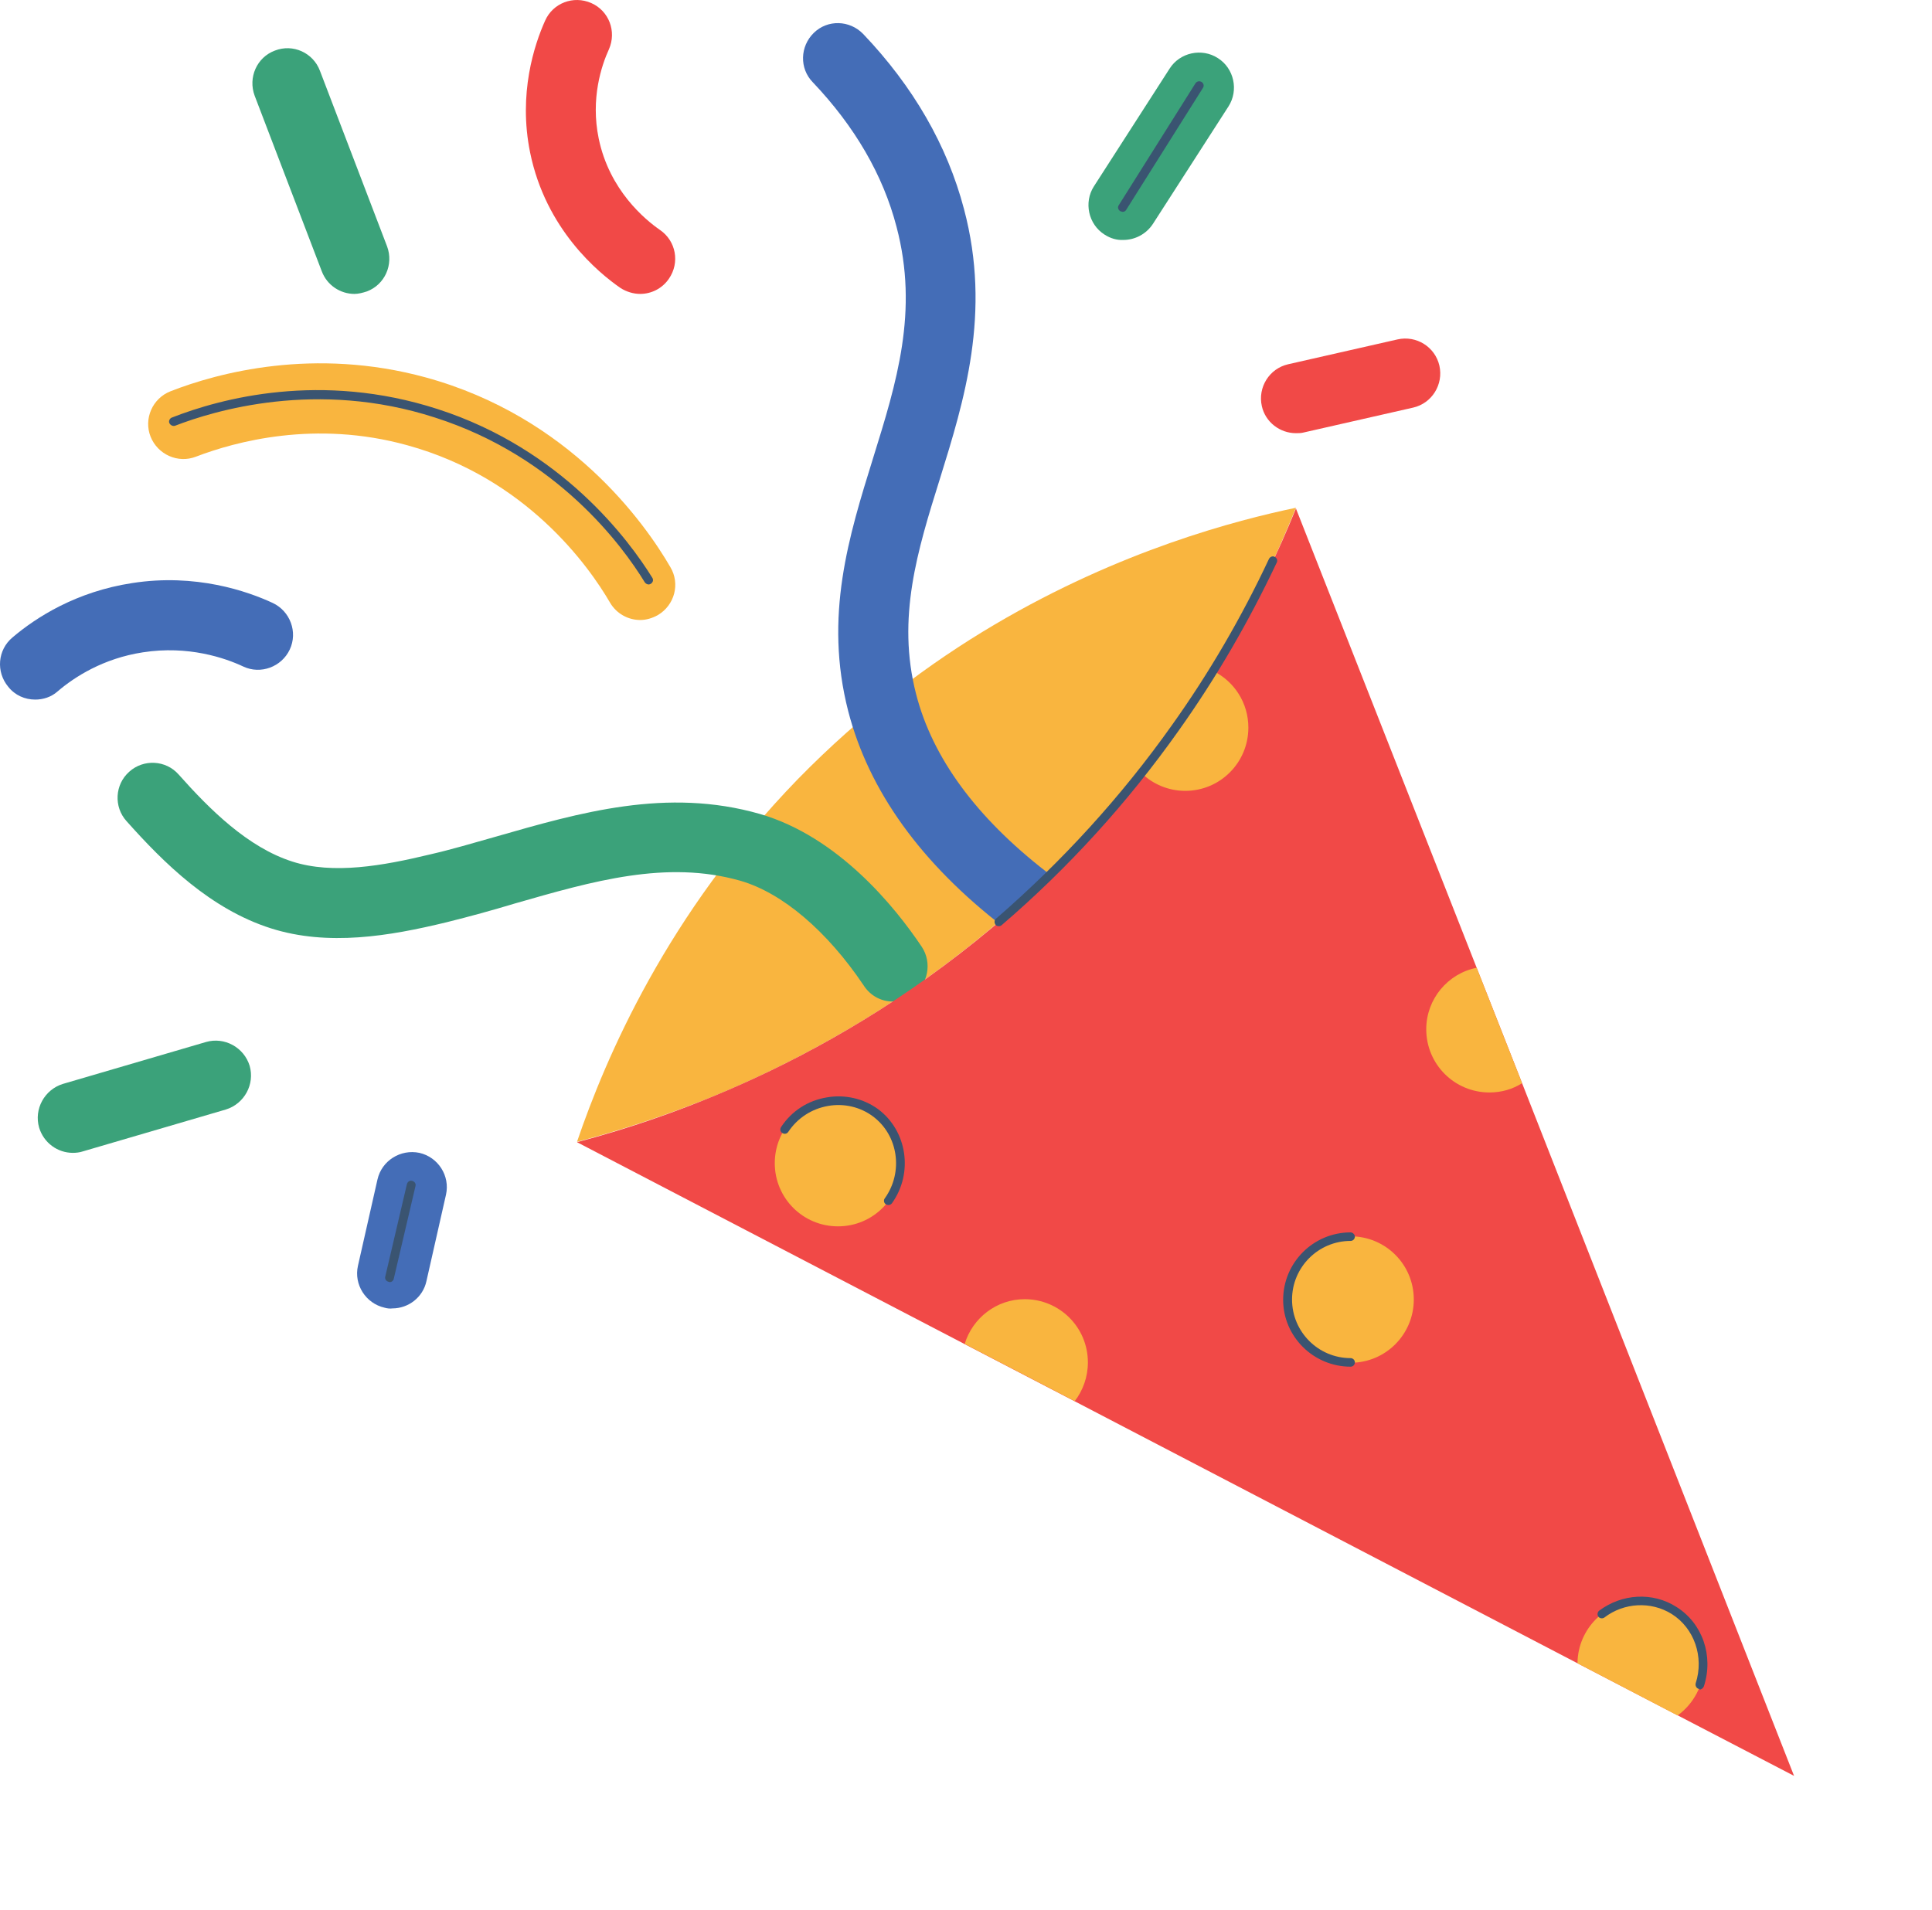 <svg width="179" height="177" viewBox="0 0 179 177" fill="none" xmlns="http://www.w3.org/2000/svg">
<path d="M92.143 57.883C86.122 61.436 79.874 66.112 73.918 72.203C61.783 84.709 56.122 98.009 53.459 105.809C56.847 104.919 61.519 103.505 66.946 101.236C75.237 97.714 85.267 92.148 94.937 83.295C109.674 69.865 116.814 55.185 120.069 47.052C114.576 48.206 103.852 50.969 92.143 57.883Z" fill="#F9B53F"/>
<path d="M3.625 104.494C3.13 102.781 4.119 100.972 5.829 100.443L19.086 96.56C20.796 96.066 22.605 97.055 23.13 98.764C23.624 100.477 22.639 102.286 20.926 102.815L7.672 106.698C7.377 106.797 7.047 106.832 6.748 106.832C5.334 106.832 4.054 105.908 3.625 104.494ZM29.81 25.132L23.594 8.87C22.969 7.191 23.789 5.313 25.468 4.688C27.143 4.033 29.021 4.888 29.645 6.566L35.862 22.829C36.487 24.504 35.663 26.382 33.988 27.007C33.593 27.137 33.199 27.236 32.834 27.236C31.55 27.236 30.301 26.447 29.81 25.132ZM102.338 21.74C100.828 20.786 100.399 18.743 101.353 17.264L108.359 6.367C109.314 4.853 111.353 4.428 112.832 5.382C114.346 6.336 114.772 8.375 113.821 9.859L106.815 20.752C106.19 21.706 105.136 22.235 104.082 22.235C103.492 22.265 102.898 22.101 102.338 21.74ZM82.703 92.808C83.328 92.808 83.952 92.643 84.512 92.248C85.991 91.259 86.386 89.22 85.401 87.737C82.933 84.05 77.67 77.534 70.4 75.426C61.783 72.958 53.723 75.296 45.927 77.534C43.823 78.128 41.849 78.719 39.841 79.178C35.468 80.232 30.86 81.056 27.078 79.838C22.969 78.523 19.447 75.031 16.553 71.773C15.368 70.424 13.295 70.325 11.98 71.509C10.631 72.697 10.531 74.771 11.716 76.085C15.204 80.002 19.512 84.249 25.104 86.028C30.401 87.706 36.058 86.752 41.355 85.468C43.493 84.939 45.632 84.349 47.702 83.724C54.938 81.647 61.749 79.673 68.59 81.616C72.473 82.735 76.616 86.258 80.004 91.294C80.629 92.279 81.649 92.808 82.703 92.808Z" fill="#3BA27A"/>
<path d="M35.633 121.182C33.889 120.787 32.769 119.043 33.164 117.299L34.973 109.3C35.368 107.552 37.112 106.468 38.856 106.832C40.6 107.227 41.715 108.971 41.32 110.715L39.511 118.714C39.185 120.228 37.836 121.247 36.353 121.247C36.123 121.282 35.862 121.247 35.633 121.182ZM0.766 63.644C-0.388 62.261 -0.223 60.221 1.16 59.068C3.364 57.194 7.078 54.821 12.245 54.032C18.132 53.112 22.934 54.79 25.269 55.875C26.882 56.634 27.607 58.573 26.848 60.187C26.093 61.801 24.149 62.525 22.54 61.766C20.861 60.977 17.442 59.792 13.23 60.451C9.581 61.011 6.913 62.72 5.334 64.073C4.744 64.599 3.989 64.829 3.265 64.829C2.31 64.829 1.39 64.434 0.766 63.644ZM94.937 86.553C95.926 86.553 96.88 86.127 97.505 85.303C98.59 83.889 98.325 81.846 96.911 80.761C90.464 75.756 86.386 70.225 84.872 64.303C83.063 57.259 85.006 51.004 87.076 44.388C89.314 37.179 91.879 29.015 89.314 19.372C87.766 13.477 84.612 8.015 79.97 3.144C78.721 1.86 76.682 1.794 75.401 3.044C74.118 4.297 74.052 6.336 75.302 7.62C79.184 11.702 81.814 16.21 83.063 21.016C85.137 28.85 83.063 35.465 80.894 42.445C78.656 49.654 76.321 57.094 78.59 65.913C80.499 73.287 85.332 80.002 92.963 85.893C93.557 86.357 94.247 86.553 94.937 86.553Z" fill="#446DB7"/>
<path d="M116.91 37.639C116.516 35.895 117.604 34.151 119.344 33.756L129.478 31.453C131.222 31.058 132.962 32.142 133.361 33.886C133.752 35.63 132.667 37.378 130.923 37.773L120.793 40.076C120.563 40.142 120.299 40.142 120.069 40.142C118.589 40.142 117.24 39.122 116.91 37.639ZM94.937 83.329C99.18 79.477 102.767 75.526 105.826 71.674C108.394 68.416 110.598 65.223 112.438 62.23C116.09 56.27 118.524 50.938 120.069 47.121L136.814 89.68L141.022 100.377L166.219 164.565L155.399 158.939L146.155 154.132L99.544 129.84L89.345 124.539L53.459 105.843C62.079 103.57 78.92 97.909 94.937 83.329ZM59.315 27.236C60.335 27.236 61.354 26.746 61.979 25.822C62.998 24.343 62.638 22.334 61.155 21.315C59.775 20.36 56.452 17.628 55.467 12.821C54.708 9.134 55.728 6.072 56.421 4.558C57.142 2.914 56.421 1.005 54.777 0.281C53.129 -0.444 51.224 0.281 50.5 1.925C49.511 4.132 48.001 8.674 49.116 14.136C50.565 21.246 55.432 25.263 57.472 26.677C58.031 27.041 58.69 27.236 59.315 27.236Z" fill="#F14947"/>
<path d="M94.937 120.392C98.16 120.392 100.793 122.991 100.793 126.253C100.793 127.602 100.334 128.851 99.575 129.84L89.379 124.539C90.104 122.136 92.338 120.392 94.937 120.392ZM136.814 89.68L141.022 100.378C140.133 100.937 139.114 101.236 137.994 101.236C134.771 101.236 132.142 98.634 132.142 95.376C132.142 92.578 134.146 90.205 136.814 89.68ZM77.636 101.926C80.859 101.926 83.492 104.559 83.492 107.786C83.492 111.01 80.894 113.643 77.636 113.643C74.412 113.643 71.783 111.044 71.783 107.786C71.783 104.559 74.382 101.926 77.636 101.926ZM125.135 114.567C128.359 114.567 130.988 117.165 130.988 120.423C130.988 123.65 128.389 126.283 125.135 126.283C121.878 126.283 119.279 123.685 119.279 120.423C119.279 117.165 121.912 114.567 125.135 114.567ZM152.011 148.337C155.234 148.337 157.864 150.94 157.864 154.198C157.864 156.171 156.909 157.885 155.43 158.969L146.154 154.132C146.189 150.905 148.784 148.337 152.011 148.337ZM112.437 62.195C114.346 63.15 115.661 65.124 115.661 67.427C115.661 70.654 113.062 73.287 109.808 73.287C108.26 73.287 106.815 72.663 105.795 71.674C108.394 68.416 110.598 65.223 112.437 62.195ZM15.798 36.259C20.171 34.546 29.086 32.142 39.446 34.975C52.769 38.628 59.744 48.47 62.109 52.552C63.033 54.097 62.504 56.074 60.959 56.994C60.434 57.289 59.875 57.454 59.315 57.454C58.196 57.454 57.111 56.864 56.517 55.841C54.547 52.453 48.756 44.289 37.736 41.261C29.186 38.892 21.785 40.931 18.166 42.315C16.488 42.974 14.613 42.115 13.954 40.471C13.295 38.823 14.119 36.914 15.798 36.259Z" fill="#F9B53F"/>
<path d="M35.993 118.779C35.763 118.714 35.632 118.514 35.698 118.284L37.702 109.726C37.771 109.496 37.967 109.365 38.197 109.431C38.426 109.496 38.557 109.695 38.492 109.925L36.487 118.484C36.453 118.679 36.288 118.813 36.092 118.813C36.058 118.779 36.027 118.779 35.993 118.779ZM103.787 19.567C103.591 19.437 103.522 19.207 103.657 19.008L110.759 7.72C110.893 7.521 111.123 7.49 111.318 7.586C111.518 7.72 111.583 7.95 111.453 8.145L104.347 19.437C104.281 19.567 104.147 19.632 104.017 19.632C103.917 19.602 103.852 19.602 103.787 19.567ZM59.741 53.966C57.671 50.574 51.619 42.315 40.301 38.693C29.347 35.14 19.811 38.068 16.223 39.452C16.028 39.517 15.798 39.417 15.698 39.218C15.598 39.022 15.729 38.758 15.928 38.693C20.466 36.914 29.741 34.415 40.531 37.903C52.079 41.621 58.296 50.084 60.434 53.537C60.565 53.736 60.499 53.966 60.3 54.097C60.235 54.131 60.17 54.162 60.105 54.162C59.974 54.162 59.84 54.097 59.741 53.966ZM92.243 85.698C92.109 85.533 92.109 85.269 92.273 85.138C98.394 79.838 103.887 73.816 108.555 67.232C112.012 62.395 115.036 57.194 117.57 51.793C117.669 51.598 117.899 51.498 118.095 51.598C118.294 51.694 118.394 51.923 118.294 52.123C115.726 57.554 112.702 62.789 109.214 67.692C104.511 74.341 98.984 80.432 92.802 85.733C92.733 85.798 92.637 85.828 92.538 85.828C92.438 85.828 92.308 85.798 92.243 85.698ZM82.078 111.604C81.879 111.47 81.848 111.209 81.978 111.044C83.722 108.607 83.228 105.184 80.859 103.44C79.709 102.585 78.195 102.221 76.716 102.486C75.202 102.75 73.887 103.605 73.033 104.889C72.899 105.084 72.669 105.119 72.473 104.988C72.274 104.854 72.243 104.624 72.374 104.429C73.359 102.945 74.842 101.991 76.586 101.696C78.261 101.397 80.004 101.796 81.354 102.781C84.052 104.789 84.642 108.706 82.638 111.504C82.569 111.604 82.438 111.669 82.308 111.669C82.243 111.669 82.143 111.634 82.078 111.604ZM157.369 156.501C157.174 156.436 157.043 156.206 157.109 155.976C157.894 153.538 156.974 150.871 154.87 149.556C152.962 148.372 150.463 148.502 148.654 149.886C148.489 150.016 148.224 149.985 148.094 149.82C147.964 149.656 147.994 149.391 148.159 149.261C150.263 147.678 153.126 147.513 155.3 148.897C157.733 150.411 158.784 153.439 157.864 156.271C157.799 156.436 157.634 156.566 157.469 156.566C157.469 156.501 157.438 156.501 157.369 156.501ZM125.136 126.647C125.366 126.647 125.53 126.448 125.53 126.253C125.53 126.019 125.331 125.854 125.136 125.854C122.142 125.854 119.708 123.42 119.708 120.423C119.708 117.43 122.142 114.992 125.136 114.992C125.366 114.992 125.53 114.796 125.53 114.597C125.53 114.402 125.331 114.202 125.136 114.202C121.682 114.202 118.884 117 118.884 120.457C118.884 123.849 121.682 126.647 125.136 126.647Z" fill="#3A5471"/>
</svg>
